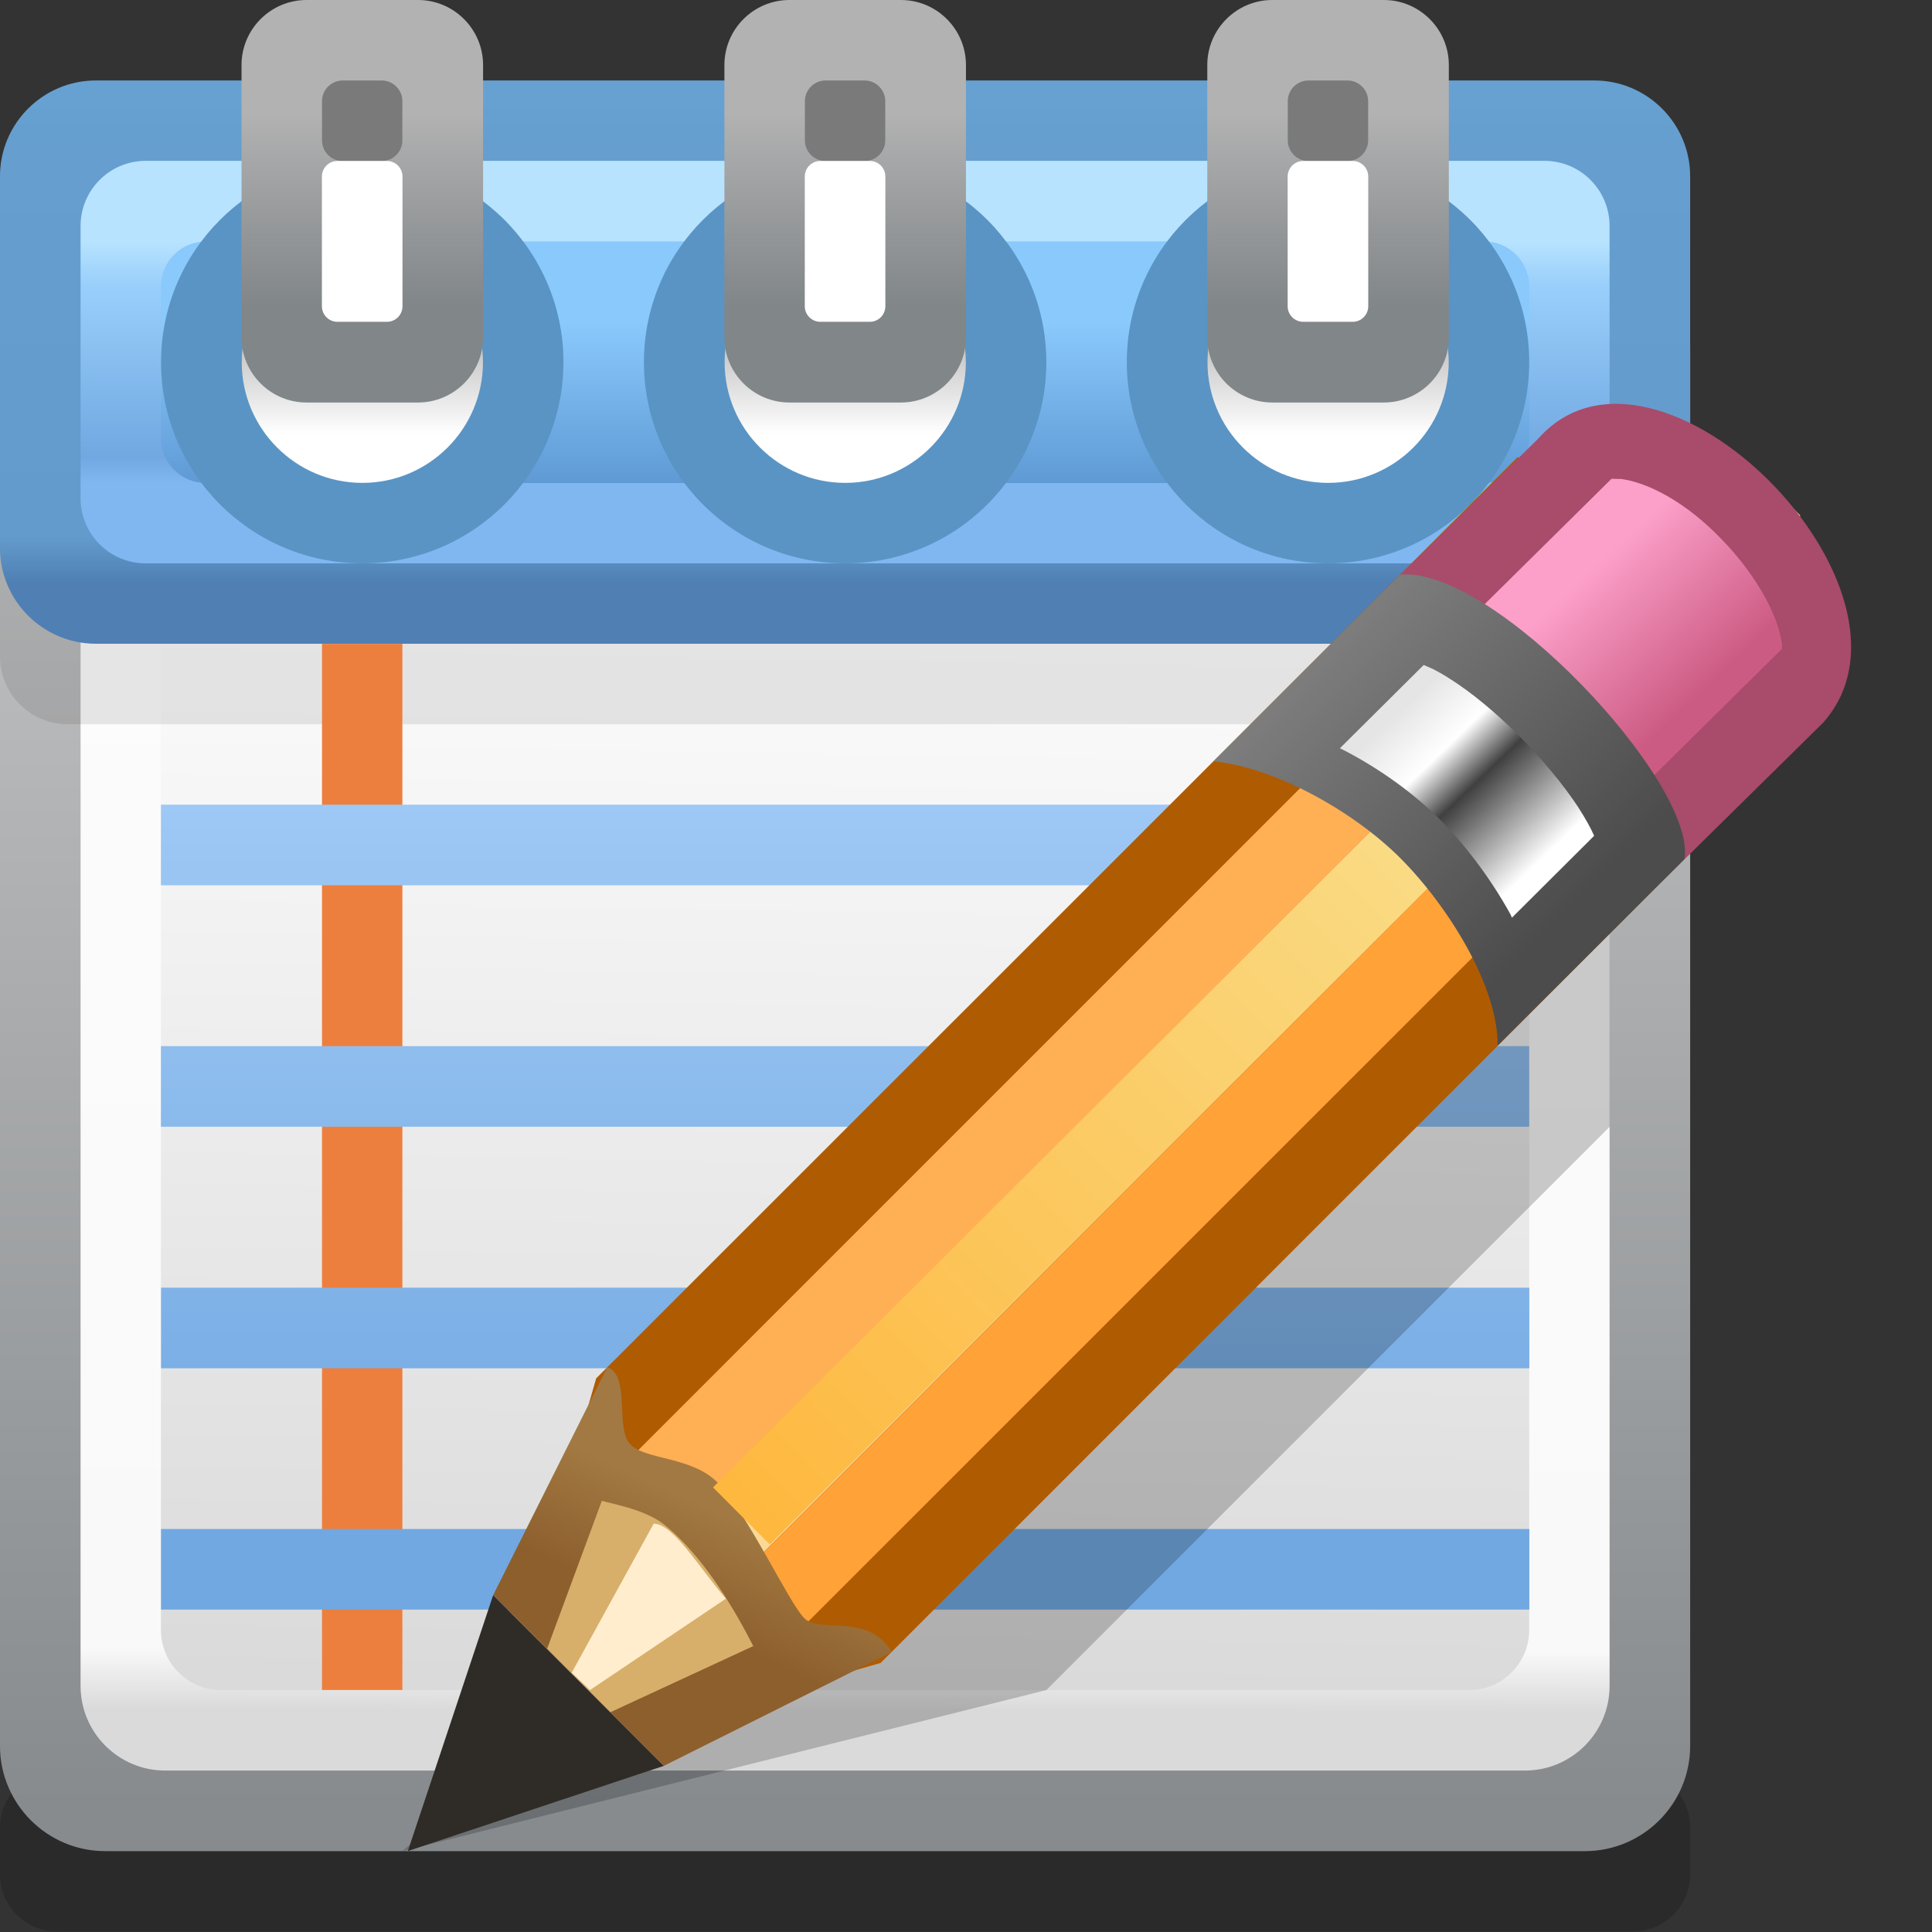 <?xml version="1.0" encoding="UTF-8" standalone="no"?>
<!-- Created with Inkscape (http://www.inkscape.org/) -->

<svg
   xmlns:dc="http://purl.org/dc/elements/1.1/"
   xmlns:cc="http://creativecommons.org/ns#"
   xmlns:rdf="http://www.w3.org/1999/02/22-rdf-syntax-ns#"
   xmlns:svg="http://www.w3.org/2000/svg"
   xmlns="http://www.w3.org/2000/svg"
   xmlns:sodipodi="http://sodipodi.sourceforge.net/DTD/sodipodi-0.dtd"
   xmlns:inkscape="http://www.inkscape.org/namespaces/inkscape"
   width="24"
   height="24"
   id="svg2"
   version="1.1"
   inkscape:version="0.48.3.1 r9886"
   sodipodi:docname="24.svg">
  <rect width="100%" height="100%" fill="#333333" stroke="none"/>
  <defs
     id="defs4">
    <linearGradient
       gradientTransform="matrix(0.693,-0.721,0.721,0.693,13.588,11.175)"
       y2="0"
       x2="1.911"
       y1="0"
       x1="0"
       gradientUnits="userSpaceOnUse"
       id="LinearGradient_17-80">
      <stop
         id="stop16439"
         stop-color="#e5e5e5"
         offset="0" />
      <stop
         id="stop16441"
         stop-color="#ffffff"
         offset="0.285" />
      <stop
         id="stop16443"
         stop-color="#404040"
         offset="0.51" />
      <stop
         id="stop16445"
         stop-color="#ffffff"
         offset="1" />
    </linearGradient>
    <linearGradient
       gradientTransform="matrix(0.707,-0.708,0.708,0.707,12.879,11.726)"
       y2="0"
       x2="3.329"
       y1="0"
       x1="0"
       gradientUnits="userSpaceOnUse"
       id="LinearGradient_16-2">
      <stop
         id="stop16434"
         stop-color="#7d7d7d"
         offset="0" />
      <stop
         id="stop16436"
         stop-color="#4c4c4c"
         offset="1" />
    </linearGradient>
    <linearGradient
       gradientTransform="matrix(0.668,-0.744,0.729,0.685,15.121,12.275)"
       y2="0"
       x2="1.547"
       y1="0"
       x1="0"
       gradientUnits="userSpaceOnUse"
       id="LinearGradient_15-8">
      <stop
         id="stop16429"
         stop-color="#fca0ca"
         offset="0" />
      <stop
         id="stop16431"
         stop-color="#cc5b83"
         offset="1" />
    </linearGradient>
    <linearGradient
       gradientTransform="matrix(0.711,0.703,-0.703,0.711,7.646,4.022)"
       y2="0"
       x2="9.693"
       y1="0"
       x1="0"
       gradientUnits="userSpaceOnUse"
       id="LinearGradient_14-91">
      <stop
         id="stop16424"
         stop-color="#feb83f"
         offset="0" />
      <stop
         id="stop16426"
         stop-color="#f9df8c"
         offset="1" />
    </linearGradient>
    <linearGradient
       gradientTransform="matrix(0.159,-0.987,1.094,-0.504,7.427,3.918)"
       y2="0"
       x2="1.285"
       y1="0"
       x1="0"
       gradientUnits="userSpaceOnUse"
       id="LinearGradient_13-93">
      <stop
         id="stop16419"
         stop-color="#a27942"
         offset="0" />
      <stop
         id="stop16421"
         stop-color="#8d5f2d"
         offset="1" />
    </linearGradient>
    <linearGradient
       gradientTransform="translate(8.251,10.5)"
       y2="-6.75"
       x2="0"
       y1="0"
       x1="0"
       gradientUnits="userSpaceOnUse"
       id="LinearGradient_12-37">
      <stop
         id="stop16414"
         stop-color="#9ec8f5"
         offset="0" />
      <stop
         id="stop16416"
         stop-color="#71a8e1"
         offset="1" />
    </linearGradient>
    <linearGradient
       gradientTransform="matrix(0,-1,1,0,13.409,16.95)"
       y2="0"
       x2="1.799"
       y1="0"
       x1="0"
       gradientUnits="userSpaceOnUse"
       id="LinearGradient_11-78">
      <stop
         id="stop16409"
         stop-color="#b2b2b2"
         offset="0" />
      <stop
         id="stop16411"
         stop-color="#818689"
         offset="1" />
    </linearGradient>
    <linearGradient
       gradientTransform="translate(13.127,15.75)"
       y2="-1.799"
       x2="0"
       y1="0"
       x1="0"
       gradientUnits="userSpaceOnUse"
       id="LinearGradient_10-83">
      <stop
         id="stop16404"
         stop-color="#7f7f7f"
         offset="0" />
      <stop
         id="stop16406"
         stop-color="#ffffff"
         offset="1" />
    </linearGradient>
    <linearGradient
       gradientTransform="matrix(0,-1,1,0,8.909,16.95)"
       y2="0"
       x2="1.799"
       y1="0"
       x1="0"
       gradientUnits="userSpaceOnUse"
       id="LinearGradient_9-55">
      <stop
         id="stop16399"
         stop-color="#b2b2b2"
         offset="0" />
      <stop
         id="stop16401"
         stop-color="#818689"
         offset="1" />
    </linearGradient>
    <linearGradient
       gradientTransform="translate(8.627,15.75)"
       y2="-1.799"
       x2="0"
       y1="0"
       x1="0"
       gradientUnits="userSpaceOnUse"
       id="LinearGradient_8-9">
      <stop
         id="stop16394"
         stop-color="#7f7f7f"
         offset="0" />
      <stop
         id="stop16396"
         stop-color="#ffffff"
         offset="1" />
    </linearGradient>
    <linearGradient
       gradientTransform="matrix(0,-1,1,0,4.409,16.95)"
       y2="0"
       x2="1.799"
       y1="0"
       x1="0"
       gradientUnits="userSpaceOnUse"
       id="LinearGradient_7-70">
      <stop
         id="stop16389"
         stop-color="#b2b2b2"
         offset="0" />
      <stop
         id="stop16391"
         stop-color="#818689"
         offset="1" />
    </linearGradient>
    <linearGradient
       gradientTransform="translate(4.127,15.75)"
       y2="-1.799"
       x2="0"
       y1="0"
       x1="0"
       gradientUnits="userSpaceOnUse"
       id="LinearGradient_6-33">
      <stop
         id="stop16384"
         stop-color="#7f7f7f"
         offset="0" />
      <stop
         id="stop16386"
         stop-color="#ffffff"
         offset="1" />
    </linearGradient>
    <linearGradient
       gradientTransform="matrix(0,-1,1,0,8.881,15)"
       y2="0"
       x2="1.498"
       y1="0"
       x1="0"
       gradientUnits="userSpaceOnUse"
       id="LinearGradient_5-31">
      <stop
         id="stop16379"
         stop-color="#8ac9fc"
         offset="0" />
      <stop
         id="stop16381"
         stop-color="#5f9ad5"
         offset="1" />
    </linearGradient>
    <linearGradient
       gradientTransform="translate(8.251,15.75)"
       y2="-2.25"
       x2="0"
       y1="0"
       x1="0"
       gradientUnits="userSpaceOnUse"
       id="LinearGradient_4-0">
      <stop
         id="stop16370"
         stop-color="#b7e3fe"
         offset="0" />
      <stop
         id="stop16372"
         stop-color="#99cffb"
         offset="0.182" />
      <stop
         id="stop16374"
         stop-color="#71a8e1"
         offset="0.893" />
      <stop
         id="stop16376"
         stop-color="#80b7f1"
         offset="1" />
    </linearGradient>
    <linearGradient
       gradientTransform="matrix(0,-1,1,0,4.067,17.062)"
       y2="0"
       x2="4.5"
       y1="0"
       x1="0"
       gradientUnits="userSpaceOnUse"
       id="LinearGradient_3-227">
      <stop
         id="stop16361"
         stop-color="#66a1d1"
         offset="0" />
      <stop
         id="stop16363"
         stop-color="#659ecf"
         offset="0.102" />
      <stop
         id="stop16365"
         stop-color="#639ccc"
         offset="0.902" />
      <stop
         id="stop16367"
         stop-color="#4f7fb3"
         offset="1" />
    </linearGradient>
    <linearGradient
       gradientTransform="matrix(0.016,1,-1,0.016,5.151,2.371)"
       y2="0"
       x2="9.974"
       y1="0"
       x1="0"
       gradientUnits="userSpaceOnUse"
       id="LinearGradient_2-32">
      <stop
         id="stop16356"
         stop-color="#dadada"
         offset="0" />
      <stop
         id="stop16358"
         stop-color="#fcfcfc"
         offset="1" />
    </linearGradient>
    <linearGradient
       gradientTransform="matrix(0.003,1,-1,0.003,7.834,2.064)"
       y2="0"
       x2="10.687"
       y1="0"
       x1="0"
       gradientUnits="userSpaceOnUse"
       id="LinearGradient_1-01">
      <stop
         id="stop16349"
         stop-color="#dadada"
         offset="0" />
      <stop
         id="stop16351"
         stop-color="#f9f9f9"
         offset="5.26310056447983E-02" />
      <stop
         id="stop16353"
         stop-color="#fcfcfc"
         offset="1" />
    </linearGradient>
    <linearGradient
       gradientTransform="matrix(0,-1,1,0,6.833,16.029)"
       y2="0"
       x2="14.856"
       y1="0"
       x1="0"
       gradientUnits="userSpaceOnUse"
       id="LinearGradient-8">
      <stop
         id="stop16344"
         stop-color="#cccccc"
         offset="0" />
      <stop
         id="stop16346"
         stop-color="#878b8e"
         offset="1" />
    </linearGradient>
  </defs>
  <sodipodi:namedview
     id="base"
     pagecolor="#ffffff"
     bordercolor="#666666"
     borderopacity="1.0"
     inkscape:pageopacity="0.0"
     inkscape:pageshadow="2"
     inkscape:zoom="5.2161822"
     inkscape:cx="21.772085"
     inkscape:cy="27.02268"
     inkscape:document-units="px"
     inkscape:current-layer="layer1"
     showgrid="false"
     inkscape:snap-page="true"
     inkscape:snap-grids="false"
     inkscape:snap-to-guides="false"
     inkscape:window-width="995"
     inkscape:window-height="665"
     inkscape:window-x="386"
     inkscape:window-y="256"
     inkscape:window-maximized="0">
    <inkscape:grid
       type="xygrid"
       id="grid11920"
       empspacing="5"
       visible="true"
       enabled="true"
       snapvisiblegridlinesonly="true" />
  </sodipodi:namedview>
  <g
     inkscape:label="Layer 1"
     inkscape:groupmode="layer"
     id="layer1"
     transform="translate(0,-1028.362)">
    <g
       style="fill-rule:evenodd;stroke-width:0.501;stroke-linejoin:bevel;overflow:visible"
       id="g16643"
       transform="matrix(1.333,0,0,1.333,-1,1028.362)">
      <g
         transform="scale(1,-1)"
         font-size="16"
         id="Document"
         style="font-size:16px;fill:none;stroke:#000000;font-family:Times New Roman">
        <g
           transform="translate(0,-18)"
           id="Spread">
          <g
             id="MouseOff">
            <g
               id="Group"
               style="stroke:none">
              <g
                 id="Group_1">
                <path
                   id="path16452"
                   stroke-miterlimit="79.84"
                   d="m 0.75,0.968 0,-0.435 C 0.75,0.239 0.989,0 1.283,0 l 14.685,0 c 0.294,0 0.533,0.239 0.533,0.533 l 0,0.435 c 0,0.294 -0.239,0.533 -0.533,0.533 l -14.685,0 C 0.989,1.501 0.75,1.262 0.75,0.968 z"
                   inkscape:connector-curvature="0"
                   style="fill:#000000;fill-opacity:0.18;stroke-width:0.14;marker-start:none;marker-end:none" />
                <path
                   style="fill:url(#LinearGradient-8);stroke-width:0.061;marker-start:none;marker-end:none"
                   id="path16454"
                   stroke-miterlimit="79.84"
                   d="m 0.75,14.769 0,-13.039 c 0,-0.541 0.44,-0.981 0.981,-0.981 l 13.789,0 c 0.541,0 0.981,0.44 0.981,0.981 l 0,13.039 c 0,0.541 -0.44,0.981 -0.981,0.981 l -13.789,0 C 1.19,15.75 0.75,15.31 0.75,14.769 z"
                   inkscape:connector-curvature="0" />
                <path
                   style="fill:url(#LinearGradient_1-01);stroke-width:0.061;marker-start:none;marker-end:none"
                   id="path16456"
                   stroke-miterlimit="79.84"
                   d="m 1.501,14.213 0,-11.925 C 1.501,1.854 1.855,1.5 2.289,1.5 l 12.673,0 c 0.434,0 0.788,0.354 0.788,0.788 l 0,11.925 c 0,0.434 -0.354,0.788 -0.788,0.788 l -12.673,0 c -0.434,0 -0.788,-0.354 -0.788,-0.788 z"
                   inkscape:connector-curvature="0" />
                <path
                   style="fill:url(#LinearGradient_2-32);stroke-width:0.061;marker-start:none;marker-end:none"
                   id="path16458"
                   stroke-miterlimit="79.84"
                   d="m 2.25,14.439 0,-11.629 c 0,-0.309 0.252,-0.561 0.561,-0.561 l 11.629,0 c 0.309,0 0.561,0.252 0.561,0.561 l 0,11.629 C 15.001,14.748 14.749,15 14.44,15 L 2.811,15 C 2.502,15 2.25,14.748 2.25,14.439 z"
                   inkscape:connector-curvature="0" />
                <path
                   id="path16460"
                   stroke-miterlimit="79.84"
                   d="m 0.75,13.62 0,-1.739 c 0,-0.347 0.283,-0.63 0.63,-0.63 l 14.491,0 c 0.347,0 0.63,0.283 0.63,0.63 l 0,1.739 c 0,0.347 -0.283,0.63 -0.63,0.63 l -14.491,0 c -0.347,0 -0.63,-0.283 -0.63,-0.63 z"
                   inkscape:connector-curvature="0"
                   style="fill:#000000;fill-opacity:0.09;stroke-width:0.061;marker-start:none;marker-end:none" />
                <path
                   style="fill:url(#LinearGradient_3-227);stroke-width:0.061;marker-start:none;marker-end:none"
                   id="path16462"
                   stroke-miterlimit="79.84"
                   d="m 0.75,16.357 0,-3.463 c 0,-0.492 0.401,-0.893 0.893,-0.893 l 13.965,0 c 0.492,0 0.893,0.401 0.893,0.893 l 0,3.463 c 0,0.492 -0.401,0.893 -0.893,0.893 l -13.965,0 C 1.151,17.25 0.75,16.849 0.75,16.357 z"
                   inkscape:connector-curvature="0" />
                <path
                   style="fill:url(#LinearGradient_4-0);stroke-width:0.061;marker-start:none;marker-end:none"
                   id="path16464"
                   stroke-miterlimit="79.84"
                   d="m 1.501,15.895 0,-2.539 c 0,-0.334 0.272,-0.606 0.606,-0.606 l 13.037,0 c 0.334,0 0.606,0.272 0.606,0.606 l 0,2.539 c 0,0.334 -0.272,0.606 -0.606,0.606 l -13.037,0 c -0.334,0 -0.606,-0.272 -0.606,-0.606 z"
                   inkscape:connector-curvature="0" />
                <path
                   style="fill:url(#LinearGradient_5-31);stroke-width:0.061;marker-start:none;marker-end:none"
                   id="path16466"
                   stroke-miterlimit="79.84"
                   d="m 2.25,15.332 0,-1.415 c 0,-0.23 0.188,-0.418 0.418,-0.418 l 11.915,0 c 0.23,0 0.418,0.188 0.418,0.418 l 0,1.415 c 0,0.23 -0.188,0.418 -0.418,0.418 l -11.915,0 c -0.23,0 -0.418,-0.188 -0.418,-0.418 z"
                   inkscape:connector-curvature="0" />
                <g
                   id="Group_2">
                  <path
                     id="path16469"
                     stroke-miterlimit="79.84"
                     d="m 4.126,16.5 c 1.035,0 1.875,-0.84 1.875,-1.875 0,-1.035 -0.84,-1.875 -1.875,-1.875 -1.035,0 -1.875,0.84 -1.875,1.875 0,1.035 0.84,1.875 1.875,1.875 z"
                     inkscape:connector-curvature="0"
                     style="fill:#5a94c4;stroke-width:0.183;marker-start:none;marker-end:none" />
                  <path
                     style="fill:url(#LinearGradient_6-33);stroke-width:0.122;marker-start:none;marker-end:none"
                     id="path16471"
                     stroke-miterlimit="79.84"
                     d="m 4.127,15.75 c 0.62,0 1.124,-0.504 1.124,-1.125 0,-0.621 -0.504,-1.125 -1.124,-1.125 -0.62,0 -1.124,0.504 -1.124,1.125 0,0.621 0.504,1.125 1.124,1.125 z"
                     inkscape:connector-curvature="0" />
                  <path
                     style="fill:url(#LinearGradient_7-70);stroke-width:0.708;marker-start:none;marker-end:none"
                     id="path16473"
                     stroke-miterlimit="79.84"
                     d="m 3.001,17.394 0,-2.539 c 0,-0.334 0.272,-0.606 0.606,-0.606 l 1.039,0 c 0.334,0 0.606,0.272 0.606,0.606 l 0,2.539 C 5.252,17.728 4.98,18 4.646,18 L 3.607,18 C 3.273,18 3.001,17.728 3.001,17.394 z"
                     inkscape:connector-curvature="0" />
                  <path
                     id="path16475"
                     stroke-miterlimit="79.84"
                     d="m 3.751,17.058 0,-0.367 c 0,-0.105 0.087,-0.192 0.192,-0.192 l 0.365,0 c 0.105,0 0.192,0.087 0.192,0.192 l 0,0.367 c 0,0.105 -0.087,0.192 -0.192,0.192 l -0.365,0 c -0.105,0 -0.192,-0.087 -0.192,-0.192 z"
                     inkscape:connector-curvature="0"
                     style="fill:#7a7a7a;stroke-width:0.708;marker-start:none;marker-end:none" />
                  <path
                     id="path16477"
                     stroke-miterlimit="79.84"
                     d="m 3.75,16.355 0,-1.209 c 0,-0.08 0.065,-0.145 0.145,-0.145 l 0.461,0 c 0.08,0 0.145,0.065 0.145,0.145 l 0,1.209 c 0,0.08 -0.065,0.145 -0.145,0.145 l -0.461,0 C 3.815,16.5 3.75,16.435 3.75,16.355 z"
                     inkscape:connector-curvature="0"
                     style="fill:#ffffff;stroke-width:0.708;marker-start:none;marker-end:none" />
                </g>
                <g
                   id="Group_3">
                  <path
                     id="path16480"
                     stroke-miterlimit="79.84"
                     d="m 8.626,16.5 c 1.035,0 1.875,-0.84 1.875,-1.875 0,-1.035 -0.84,-1.875 -1.875,-1.875 -1.035,0 -1.875,0.84 -1.875,1.875 0,1.035 0.84,1.875 1.875,1.875 z"
                     inkscape:connector-curvature="0"
                     style="fill:#5a94c4;stroke-width:0.183;marker-start:none;marker-end:none" />
                  <path
                     style="fill:url(#LinearGradient_8-9);stroke-width:0.122;marker-start:none;marker-end:none"
                     id="path16482"
                     stroke-miterlimit="79.84"
                     d="m 8.627,15.75 c 0.62,0 1.124,-0.504 1.124,-1.125 0,-0.621 -0.504,-1.125 -1.124,-1.125 -0.62,0 -1.124,0.504 -1.124,1.125 0,0.621 0.504,1.125 1.124,1.125 z"
                     inkscape:connector-curvature="0" />
                  <path
                     style="fill:url(#LinearGradient_9-55);stroke-width:0.708;marker-start:none;marker-end:none"
                     id="path16484"
                     stroke-miterlimit="79.84"
                     d="m 7.501,17.394 0,-2.539 c 0,-0.334 0.272,-0.606 0.606,-0.606 l 1.039,0 c 0.334,0 0.606,0.272 0.606,0.606 l 0,2.539 C 9.752,17.728 9.48,18 9.146,18 L 8.107,18 C 7.773,18 7.501,17.728 7.501,17.394 z"
                     inkscape:connector-curvature="0" />
                  <path
                     id="path16486"
                     stroke-miterlimit="79.84"
                     d="m 8.251,17.058 0,-0.367 c 0,-0.105 0.087,-0.192 0.192,-0.192 l 0.365,0 C 8.913,16.499 9,16.586 9,16.691 l 0,0.367 C 9,17.163 8.913,17.25 8.808,17.25 l -0.365,0 c -0.105,0 -0.192,-0.087 -0.192,-0.192 z"
                     inkscape:connector-curvature="0"
                     style="fill:#7a7a7a;stroke-width:0.708;marker-start:none;marker-end:none" />
                  <path
                     id="path16488"
                     stroke-miterlimit="79.84"
                     d="m 8.25,16.355 0,-1.209 c 0,-0.08 0.065,-0.145 0.145,-0.145 l 0.461,0 c 0.08,0 0.145,0.065 0.145,0.145 l 0,1.209 c 0,0.08 -0.065,0.145 -0.145,0.145 l -0.461,0 C 8.315,16.5 8.25,16.435 8.25,16.355 z"
                     inkscape:connector-curvature="0"
                     style="fill:#ffffff;stroke-width:0.708;marker-start:none;marker-end:none" />
                </g>
                <g
                   id="Group_4">
                  <path
                     id="path16491"
                     stroke-miterlimit="79.84"
                     d="m 13.126,16.5 c 1.035,0 1.875,-0.84 1.875,-1.875 0,-1.035 -0.84,-1.875 -1.875,-1.875 -1.035,0 -1.875,0.84 -1.875,1.875 0,1.035 0.84,1.875 1.875,1.875 z"
                     inkscape:connector-curvature="0"
                     style="fill:#5a94c4;stroke-width:0.183;marker-start:none;marker-end:none" />
                  <path
                     style="fill:url(#LinearGradient_10-83);stroke-width:0.122;marker-start:none;marker-end:none"
                     id="path16493"
                     stroke-miterlimit="79.84"
                     d="m 13.127,15.75 c 0.62,0 1.124,-0.504 1.124,-1.125 0,-0.621 -0.504,-1.125 -1.124,-1.125 -0.62,0 -1.124,0.504 -1.124,1.125 0,0.621 0.504,1.125 1.124,1.125 z"
                     inkscape:connector-curvature="0" />
                  <path
                     style="fill:url(#LinearGradient_11-78);stroke-width:0.708;marker-start:none;marker-end:none"
                     id="path16495"
                     stroke-miterlimit="79.84"
                     d="m 12.001,17.394 0,-2.539 c 0,-0.334 0.272,-0.606 0.606,-0.606 l 1.039,0 c 0.334,0 0.606,0.272 0.606,0.606 l 0,2.539 C 14.252,17.728 13.98,18 13.646,18 l -1.039,0 c -0.334,0 -0.606,-0.272 -0.606,-0.606 z"
                     inkscape:connector-curvature="0" />
                  <path
                     id="path16497"
                     stroke-miterlimit="79.84"
                     d="m 12.751,17.058 0,-0.367 c 0,-0.105 0.087,-0.192 0.192,-0.192 l 0.365,0 c 0.105,0 0.192,0.087 0.192,0.192 l 0,0.367 c 0,0.105 -0.087,0.192 -0.192,0.192 l -0.365,0 c -0.105,0 -0.192,-0.087 -0.192,-0.192 z"
                     inkscape:connector-curvature="0"
                     style="fill:#7a7a7a;stroke-width:0.708;marker-start:none;marker-end:none" />
                  <path
                     id="path16499"
                     stroke-miterlimit="79.84"
                     d="m 12.75,16.355 0,-1.209 c 0,-0.08 0.065,-0.145 0.145,-0.145 l 0.461,0 c 0.08,0 0.145,0.065 0.145,0.145 l 0,1.209 c 0,0.08 -0.065,0.145 -0.145,0.145 l -0.461,0 c -0.08,0 -0.145,-0.065 -0.145,-0.145 z"
                     inkscape:connector-curvature="0"
                     style="fill:#ffffff;stroke-width:0.708;marker-start:none;marker-end:none" />
                </g>
                <path
                   id="path16501"
                   stroke-miterlimit="79.84"
                   d="m 3.751,12 0,-9.749 0.749,0 0,9.749 -0.749,0 z"
                   inkscape:connector-curvature="0"
                   style="fill:#ed7f3e;stroke-width:0.281;marker-start:none;marker-end:none" />
                <path
                   style="fill:url(#LinearGradient_12-37);stroke-width:0.281;marker-start:none;marker-end:none"
                   id="path16503"
                   stroke-miterlimit="79.84"
                   d="m 2.251,3 0,0.751 12.751,0 0,-0.751 -12.751,0 z m 0,2.249 0,0.751 12.751,0 0,-0.751 -12.751,0 z M 2.25,7.5 l 0,0.751 12.751,0 0,-0.751 -12.751,0 z m 0,2.25 0,0.751 12.751,0 0,-0.751 -12.751,0 z"
                   inkscape:connector-curvature="0" />
              </g>
              <path
                 id="path16505"
                 stroke-miterlimit="79.84"
                 d="m 4.501,0.75 11.25,9.75 0,-3 -5.25,-5.25 -6,-1.5 z"
                 inkscape:connector-curvature="0"
                 style="fill:#000000;fill-opacity:0.2;stroke-width:0.1;marker-start:none;marker-end:none" />
              <g
                 id="Group_5">
                <path
                   id="path16508"
                   stroke-miterlimit="79.84"
                   d="m 6.306,5.155 8.588,8.586 2.65,-2.65 L 8.957,2.503 7.468,2.074 5.877,3.667 6.306,5.155 z"
                   inkscape:connector-curvature="0"
                   style="fill:#af5b02;stroke-width:0.034;marker-start:none;marker-end:none" />
                <path
                   id="path16510"
                   stroke-miterlimit="79.84"
                   d="M 16.485,12.151 7.453,3.119 c 0,-0.167 0.165,-0.154 0.728,-0.332 l 8.823,8.822 -0.519,0.542 z"
                   inkscape:connector-curvature="0"
                   style="fill:#ffa237;stroke-width:0.034;marker-start:none;marker-end:none" />
                <path
                   id="path16512"
                   stroke-miterlimit="79.84"
                   d="M 16.999,13.726 6.906,3.634 l 0.53,-0.53 10.092,10.092 -0.529,0.53 z"
                   inkscape:connector-curvature="0"
                   style="fill:#fcda95;stroke-width:0.034;marker-start:none;marker-end:none" />
                <path
                   id="path16514"
                   stroke-miterlimit="79.84"
                   d="M 5.346,3.135 4.551,0.75 6.937,1.544 5.346,3.135 z"
                   inkscape:connector-curvature="0"
                   style="fill:#2f2c28;stroke-width:0.034;marker-start:none;marker-end:none" />
                <path
                   id="path16516"
                   stroke-miterlimit="79.84"
                   d="M 16.878,13.606 6.883,3.611 C 6.702,3.604 6.672,3.723 6.516,4.304 l 9.608,9.609 0.754,-0.307 z"
                   inkscape:connector-curvature="0"
                   style="fill:#ffaf54;stroke-width:0.034;marker-start:none;marker-end:none" />
                <path
                   style="fill:url(#LinearGradient_13-93);stroke-width:0.034;marker-start:none;marker-end:none"
                   id="path16518"
                   stroke-miterlimit="79.84"
                   d="M 6.937,1.544 5.346,3.135 6.409,5.258 C 6.63,5.187 6.478,4.687 6.625,4.539 6.772,4.391 7.204,4.428 7.442,4.179 7.721,3.888 8.1,3.066 8.245,2.92 8.392,2.772 8.841,2.977 9.06,2.605 L 6.937,1.544 z"
                   inkscape:connector-curvature="0" />
                <path
                   id="path16520"
                   stroke-miterlimit="79.84"
                   d="m 5.849,2.636 0.51,1.378 C 6.431,3.99 6.753,3.937 6.931,3.799 7.301,3.508 7.601,2.993 7.77,2.66 L 6.439,2.044 5.849,2.636 z"
                   inkscape:connector-curvature="0"
                   style="fill:#d7af6a;stroke-width:0.034;marker-start:none;marker-end:none" />
                <path
                   id="path16522"
                   stroke-miterlimit="79.84"
                   d="M 15.088,13.915 13.6,12.448 c 1.112,-0.067 2.585,-1.54 2.65,-2.651 l 1.49,1.468 c 1.096,1.233 -1.548,3.889 -2.652,2.65 z"
                   inkscape:connector-curvature="0"
                   style="fill:#a94b6a;stroke-width:0.034;marker-start:none;marker-end:none" />
                <path
                   style="fill:url(#LinearGradient_14-91);fill-rule:evenodd;stroke-width:0.5;marker-start:none;marker-end:none"
                   id="path16524"
                   stroke-miterlimit="79.84"
                   d="m 7.924,3.607 8.482,8.459 -0.53,0.531 L 7.395,4.139 7.924,3.607 z"
                   inkscape:connector-curvature="0" />
                <path
                   style="fill:url(#LinearGradient_15-8);stroke-width:0.034;marker-start:none;marker-end:none"
                   id="path16526"
                   stroke-miterlimit="79.84"
                   d="m 15.72,10.335 1.636,1.618 0.002,0.039 c -0.01,0.069 -0.031,0.164 -0.083,0.286 -0.095,0.223 -0.26,0.467 -0.471,0.686 -0.348,0.366 -0.702,0.538 -0.942,0.572 l -0.094,0.002 -1.639,-1.62 c 0.68,-0.224 1.362,-0.905 1.591,-1.583 z"
                   inkscape:connector-curvature="0" />
                <path
                   style="fill:url(#LinearGradient_16-2);stroke-width:0.034;marker-start:none;marker-end:none"
                   id="path16528"
                   stroke-miterlimit="79.84"
                   d="m 13.798,12.645 -1.74,-1.74 c 0.567,-0.054 1.303,-0.462 1.744,-0.904 0.442,-0.444 0.91,-1.191 0.905,-1.745 l 1.741,1.738 c 0.115,0.705 -1.777,2.733 -2.65,2.651 z"
                   inkscape:connector-curvature="0" />
                <path
                   style="fill:url(#LinearGradient_17-80);stroke-width:0.034;marker-start:none;marker-end:none"
                   id="path16530"
                   stroke-miterlimit="79.84"
                   d="m 13.237,11.027 0.042,-0.021 c 0.34,-0.176 0.654,-0.408 0.888,-0.64 0.219,-0.22 0.466,-0.536 0.659,-0.886 l 0.014,-0.032 0.766,0.763 c -0.028,0.066 -0.078,0.157 -0.151,0.271 -0.139,0.21 -0.332,0.442 -0.549,0.661 -0.22,0.22 -0.447,0.408 -0.652,0.536 -0.056,0.037 -0.106,0.063 -0.147,0.085 l -0.089,0.039 -0.781,-0.776 z"
                   inkscape:connector-curvature="0" />
                <path
                   id="path16532"
                   stroke-miterlimit="79.84"
                   d="M 6.078,2.412 6.842,3.801 C 7.028,3.798 7.262,3.394 7.515,3.102 L 6.248,2.25 6.078,2.412 z"
                   inkscape:connector-curvature="0"
                   style="fill:#ffedce;stroke-width:0.061;marker-start:none;marker-end:none" />
              </g>
            </g>
          </g>
        </g>
      </g>
    </g>
  </g>
</svg>
